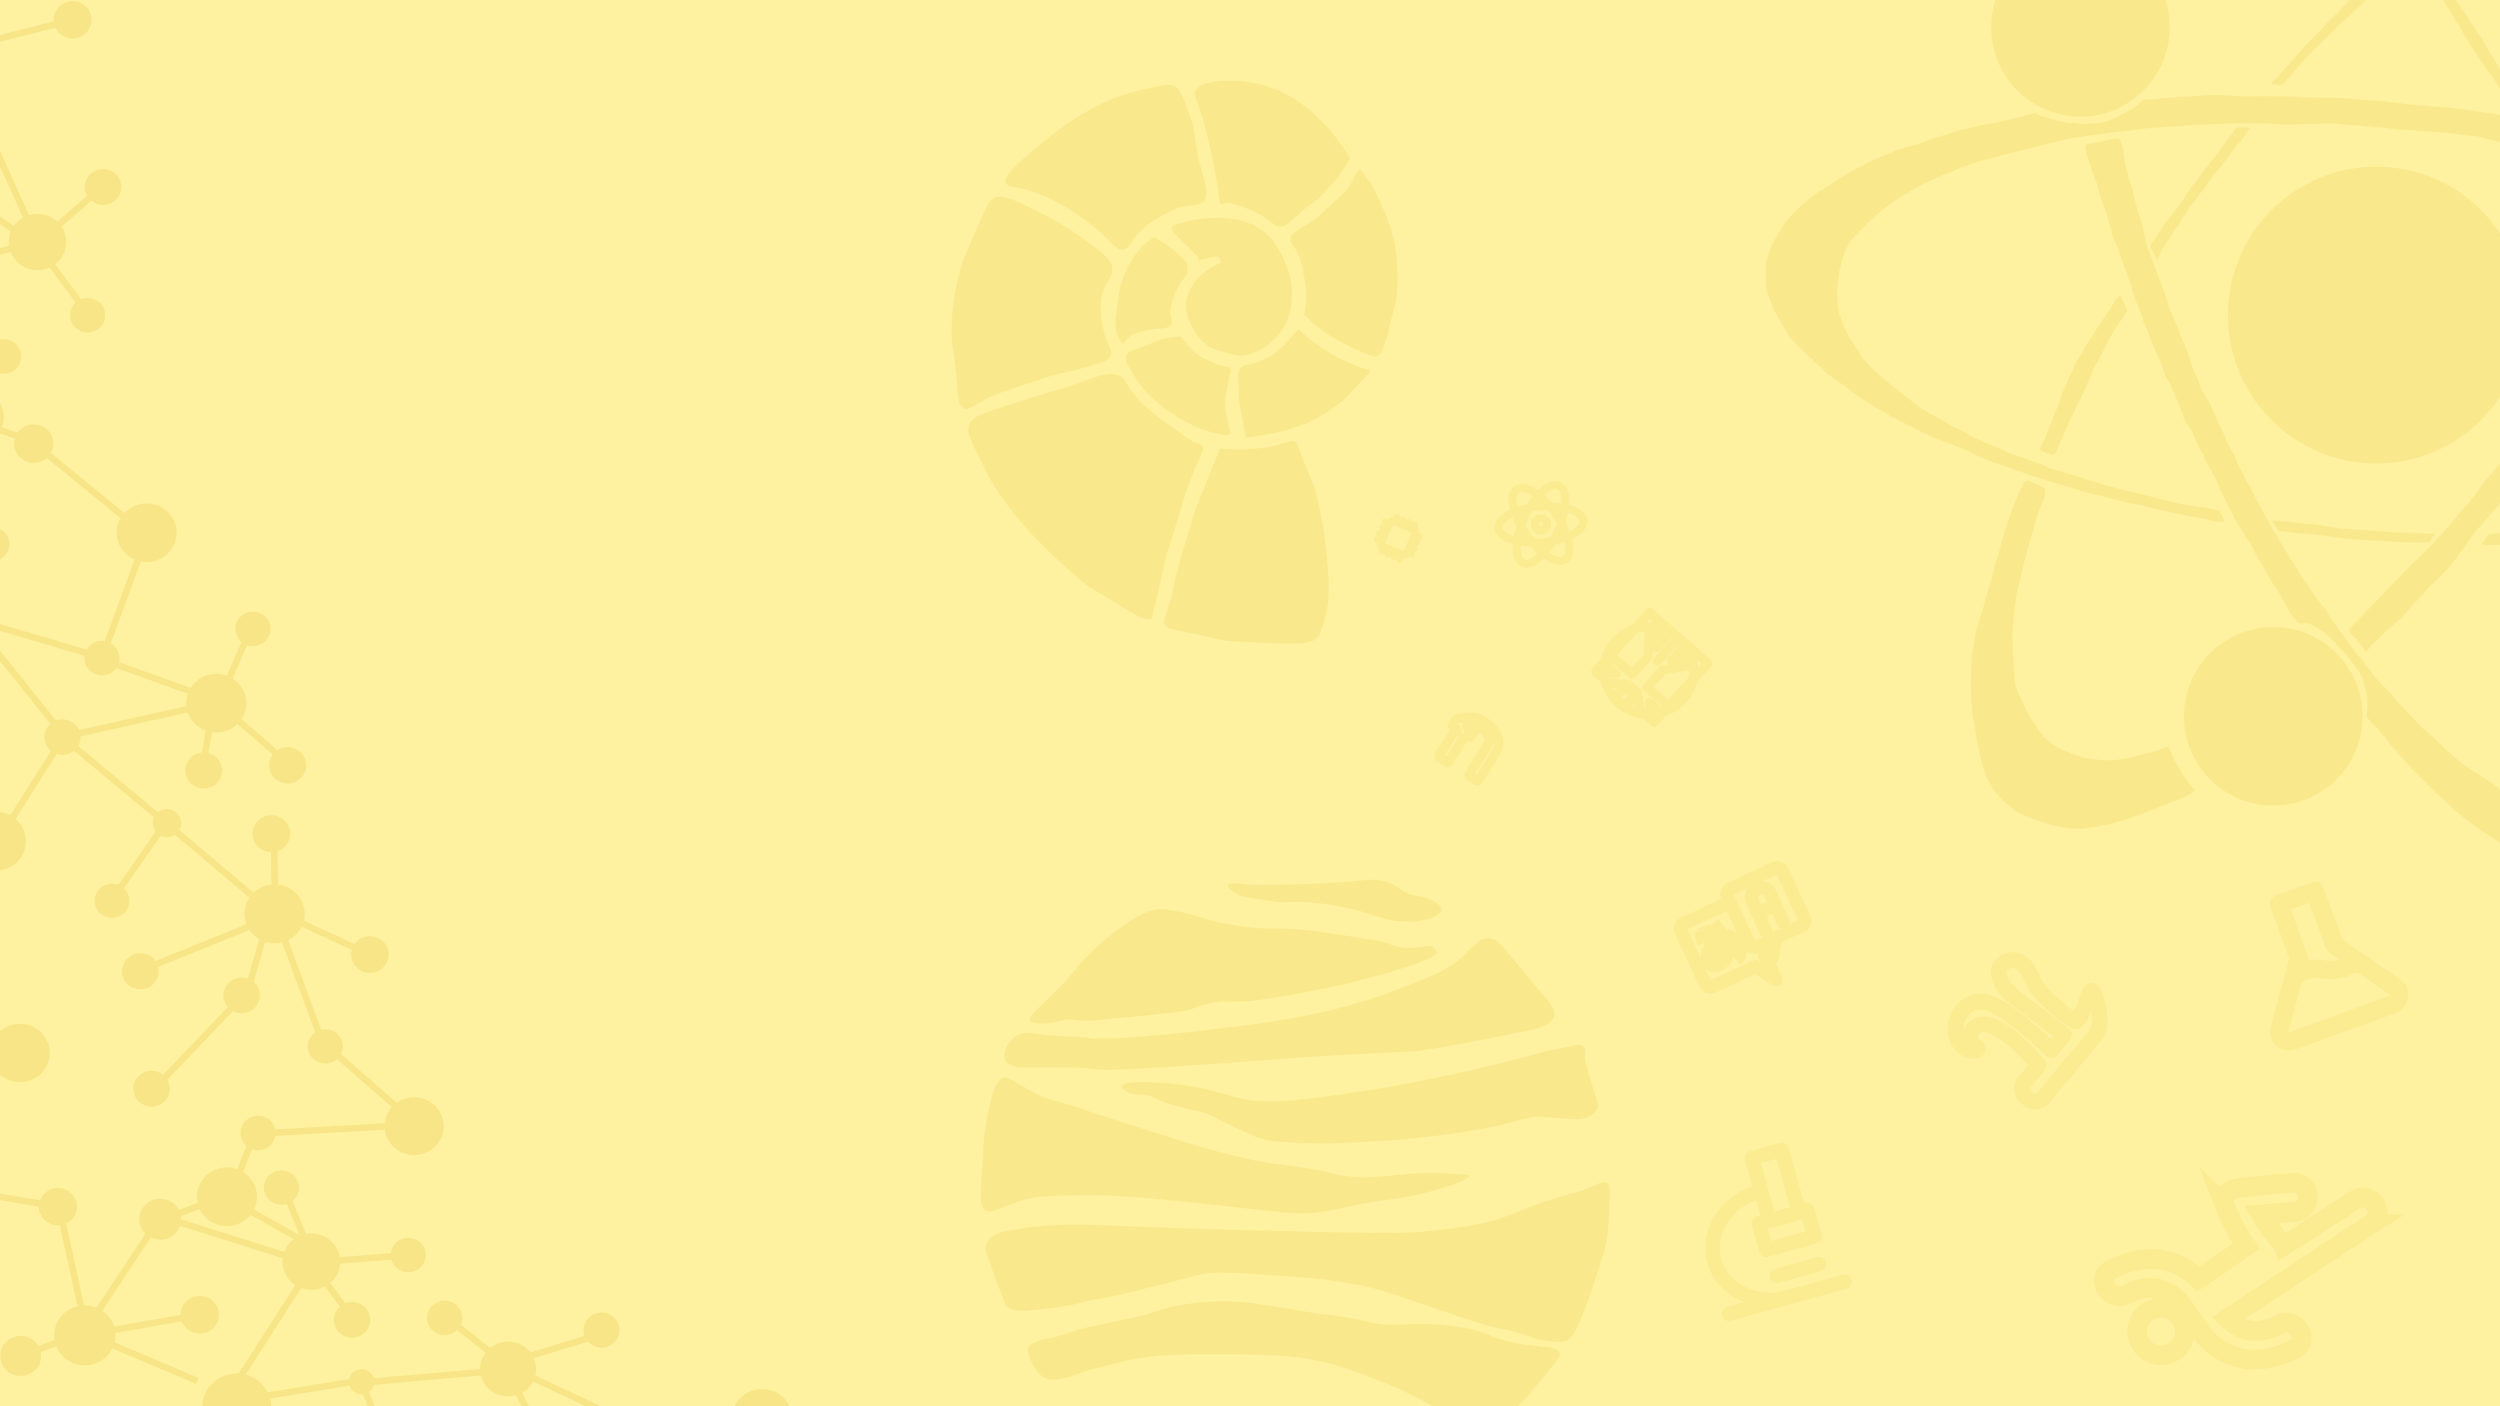 <svg xmlns="http://www.w3.org/2000/svg" viewBox="0 0 1920 1080"><rect x="0" y="0" width="1920" height="1080" fill="#333333" stroke="none"/><defs><style>.a{fill:#fef2a0;}.b{opacity:0.15;}.c,.s{fill:#e2b124;}.d{opacity:0.3;}.e,.k{opacity:0.4;}.f,.g,.h,.i,.j,.k,.l,.m,.n,.o,.p,.q{fill:none;}.f,.g,.h,.i,.j,.k,.l,.m,.n,.o,.p,.q,.s{stroke:#e2b124;}.f,.l,.n,.q,.s{stroke-miterlimit:10;}.f{stroke-width:15px;}.g,.i,.k,.l,.m,.o,.p{stroke-linecap:round;}.g,.h,.i,.j,.k,.m,.o,.p{stroke-linejoin:round;}.g,.j{stroke-width:7px;}.h,.i,.s{stroke-width:5px;}.k{stroke-width:12px;}.l,.m,.n{stroke-width:10px;}.o{stroke-width:11px;}.p{stroke-width:14px;}.q{stroke-width:6px;}.r{opacity:0.2;}</style></defs><rect class="a" x="0.001" y="-0.002" width="1920" height="1080"/><g class="b"><path class="c" d="M1085.98,687.575c5.479,1.208,11.067,1.227,17.034,5.629,3.635,2.682,3.851,4.364,3.851,5.036.002,3.148-4.701,6.36-11.998,7.999a70.892,70.892,0,0,1-15.701,1.481c-11.816-.215-19.797-3.383-27.699-5.925a228.233,228.233,0,0,0-39.993-8.295c-15.564-1.715-21.453-.111-30.7-.796-2.252-.167-.366-.091-10.479-1.574-12.889-1.89-17.788-2.438-22.811-6.073-1.188-.86-5.044-3.65-4.444-5.332.83-2.324,9.579-.897,17.479-.148,3.055.29,13.739.045,35.105-.444,10.454-.239,25.444-.822,44.141-2.37,10.947-1.086,17.594-2.14,26.218.889C1075.634,681.04,1075.722,685.313,1085.98,687.575Z"/><path class="c" d="M841.082,728.359a200.98,200.98,0,0,1,21.527-17.38c15.523-10.869,22.168-12.24,26.267-12.64,4.459-.435,8.437.302,16.392,1.778,10.955,2.031,15.328,4.215,25.675,6.912a196.007,196.007,0,0,0,22.91,4.345c21.13,3.139,22.73.488,47.202,2.765,9.95.926,20.721,2.595,42.265,5.925,7.999,1.236,12.059,1.869,15.01,2.567,12.034,2.849,15.64,5.667,23.7,5.332,8.857-.368,10.072-.593,10.072-.593,3.164-.585,5.205-1.363,7.505-.395a7.148,7.148,0,0,1,3.95,4.147c.527,3.46-13.759,10.26-68.828,24.292-55.319,11.945-77.859,14.406-87.195,13.825a66.645,66.645,0,0,0-11.85.198c-10.147,1.075-15.878,4.062-22.91,6.32-2.649.851-11.539,1.848-29.23,3.752-5.245.565-13.701,1.364-30.612,2.962-15.861,1.499-17.478,1.608-20.737,1.383-6.064-.419-9.228-1.401-15.207-.395-2.383.401-4.367.98-10.27,1.975a29.526,29.526,0,0,1-8.887.593c-3.247-.369-5.76-.655-6.518-1.975-1.901-3.314,8.214-11.508,20.145-23.502C827.452,744.471,826.103,742.279,841.082,728.359Z"/><path class="c" d="M1193.518,780.301c1.627-5.63-3.451-10.541-16.442-25.773-22.794-26.728-26.108-33.827-34.217-33.772-7.7.051-11.873,6.501-19.552,13.775-11.51,10.902-26.781,16.6-57.324,27.995C1016.148,781.12,959.07,787.338,945.115,788.744c-20.608,2.879-38.033,4.65-51.103,5.777-31.553,2.72-47.329,4.08-57.768,2.666-13.104-1.775-26.491-1.024-39.549-3.111-4.726-.755-10.556-1.84-15.997,1.333-6.847,3.993-11.247,13.658-8.443,19.108,2.941,5.717,13.125,5.463,24.885,5.332,65.132-.721,21.564,4.1,85.764.444,14.037-.799,23.965-1.476,41.327-2.666,33.979-2.329,48.039-3.549,66.656-4.888,27.969-2.011,50.344-3.118,95.096-5.332,0,0,14.892-.737,87.985-15.997C1179.642,790.225,1191.4,787.63,1193.518,780.301Z"/><path class="c" d="M861.425,834.218c-.32,1.698,3.26,3.761,4.444,4.444,5.724,3.299,9.246.61,17.182,2.962,3.303.979,2.443,1.371,8.591,3.851a107.498,107.498,0,0,0,12.739,4.147c13.74,3.76,15.003,3.126,21.626,5.332,3.71,1.236,3.889,1.626,16.294,7.702,14.244,6.977,21.46,10.493,26.07,11.85,6.331,1.863,12.404,2.255,24.292,2.962,17.638,1.05,30.94.619,31.698.593,20.656-.722,78.428-2.741,130.349-14.516,11.733-2.661,20.833-7.136,33.18-5.332.29.042,7.205.423,21.034,1.185a20.726,20.726,0,0,0,10.685-1.692c1.439-.692,5.025-2.418,6.793-5.715,2.215-4.13-.342-7.155-4.74-22.515-2.977-10.399-4.466-15.598-4.444-18.664.022-3.102.435-5.511-1.185-7.11-2.377-2.346-6.981-.491-13.035.593-10.193,1.825-15.29,2.738-19.849,4.147-14.961,4.627-82.274,21.377-133.311,29.032-53.696,8.054-80.544,12.081-106.056,3.851a211.949,211.949,0,0,0-44.733-9.184C883.847,830.673,862.174,830.241,861.425,834.218Z"/><path class="c" d="M756.257,929.017c5.238,3.694,13.121-1.896,25.773-6.221,12.326-4.213,24.215-4.389,47.992-4.74,23.554-.348,48.394,1.28,109.019,7.999,49.277,5.461,57.454,7.111,75.247,4.74,15.399-2.052,19.01-4.585,48.288-8.887,10.63-1.562,22.713-3.074,39.105-7.702,2.808-.793,26.963-7.684,26.366-10.961-.253-1.39-6.291-1.618-18.367-2.074a217.832,217.832,0,0,0-22.811,0c-6.71.384-7.399.757-17.389,1.612-3.691.316-14.489,1.24-21.419,1.351-12.819.205-21.207-2.233-32.587-4.74-20.463-4.508-23.73-3.321-45.622-7.11-28.438-4.921-58.063-14.439-117.314-33.476-26.398-8.482-20.895-7.343-30.514-10.072-12.461-3.537-19.599-4.853-28.143-9.776-2.474-1.426-5.402-3.024-11.257-6.221-9.579-5.23-10.282-5.45-11.257-5.332-7.804.945-11.469,20.961-13.924,34.365-1.473,8.044-2.088,17.717-3.259,36.735C752.722,922.238,753.009,926.727,756.257,929.017Z"/><path class="c" d="M921.711,1000.265a190.368,190.368,0,0,1,39.845.444l52.88,8.443c10.307,1.011,18.621,2.363,24.292,3.407,12.421,2.287,16.091,3.817,25.181,4.592,9.135.778,12.523-.163,22.367-.444a211.505,211.505,0,0,1,36.29,2.666c22.373,3.739,20.907,8.49,43.104,12.443,18.951,3.374,30.211,1.725,31.995,7.11.724,2.186-.533,4.266-8.591,14.22-11.365,14.039-16.206,18.973-24.737,28.736-11.34,12.98-12.324,15.181-16.738,16.294-5.58,1.407-10.349-.511-25.773-7.851-14.8-7.042-22.2-10.563-25.181-12.294-26.573-15.429-62.404-26.88-66.359-28.143-30.299-9.682-54.021-9.714-101.465-9.776-19.341-.025-43.98.053-65.767,5.481-21.462,5.346-32.194,8.019-35.402,9.48a56.312,56.312,0,0,1-14.664,4.147c-3.737.536-5.654.791-7.999.148-6.335-1.738-9.864-7.924-11.85-11.406a31.294,31.294,0,0,1-2.666-6.369c-1.515-4.543-1.161-5.852-.889-6.518.296-.724.902-1.672,3.259-3.111a26.349,26.349,0,0,1,8.739-3.259s4.69-.997,10.665-2.37c5.864-1.347,7.272-2.402,13.627-4.444,4.619-1.484,7.75-2.173,16.294-3.999,30.743-6.574,29.166-5.993,33.92-7.258,12.667-3.37,13.252-4.67,24.44-7.11A181.989,181.989,0,0,1,921.711,1000.265Z"/><path class="c" d="M767.811,990.637c3.917,9.896,3.664,10.997,5.925,12.887,4.672,3.904,10.924,3.521,20.441,2.518,24.333-2.564,30.514-4.147,30.514-4.147,32.044-8.207,4.806.401,68.433-15.701,28.944-7.325,28.768-7.635,34.365-8.295,9.568-1.128,24.432-.175,53.769,1.778,24.605,1.637,33.123,2.597,41.03,3.703,6.279.879,15.418,2.157,26.514,4.592,11.869,2.604,18.501,4.89,70.211,22.663,7.866,2.704,14.736,5.049,24.292,7.554,11.652,3.055,11.968,2.328,21.626,5.184,10.821,3.2,13.876,5.133,22.07,6.221,7.46.99,11.19,1.486,14.961.296,5.978-1.886,9.941-7.147,24.292-50.51,4.544-13.729,6.642-20.743,8.147-30.365.513-3.281.885-9.988,1.629-23.404.674-12.155.609-15.509-1.629-17.034-3.023-2.06-7.441.969-16.738,4.74-8.877,3.601-7.87,2.065-24.144,7.258-16.166,5.159-27.215,9.883-32.587,11.998-21.299,8.386-41.75,10.568-64.878,13.035-10.542,1.125-23.387,2.131-117.61-.296-43.299-1.115-64.948-1.673-87.245-2.666-11.945-.532-23.899-.856-35.846-1.333-14.793-.591-23.767-1-36.883-.741-8.511.169-13.475.557-23.404,1.333-2.994.234-9.599,1.39-22.811,3.703a23.034,23.034,0,0,0-9.553,3.775c-1.691,1.19-4.642,3.325-5.555,6.89a10.945,10.945,0,0,0,.593,6.518C762.902,977.434,765.483,984.756,767.811,990.637Z"/></g><g class="b"><path class="c" d="M937.553,201.828c-6.839,2.965-17.521,8.973-23.411,20.121a29.075,29.075,0,0,0-2.655,6.786c-2.808,11.938,3.825,22.301,5.958,25.624,2.367,3.688,5.946,9.267,12.781,12.766h0a131.371,131.371,0,0,0,19.71,5.835c10.83,1.847,28.158-7.539,36.555-22.325,4.982-8.773,5.346-17.007,5.664-22.4.608-10.292-1.76-23.613-12.302-40.207-21.383-33.656-77.367-17.06-79.956-13.584s22.639,22.68,20.662,24.957,13.913-3.822,15.314-2.022A10.029,10.029,0,0,1,937.553,201.828Z"/><path class="c" d="M886.789,182.068s23.879,14.72,24.878,20.98.37,7.931-.942,8.868-15.08,20.079-11.242,32.815c.699,2.321.546,3.218-.109,4.496-2.271,4.428-10.859,1.977-24.413,5.944-2.802.82-7.291,2.346-10.37,6.444a15.016,15.016,0,0,0-1.493,2.444l-1.786-.991a25.19,25.19,0,0,1-2.561-4.344c-2.41-5.229-2.603-10.47-.783-23.073,1.521-10.531,2.281-15.796,3.944-20.657a70.651,70.651,0,0,1,10.284-19.659A65.274,65.274,0,0,1,882.97,184.247"/><path class="c" d="M906.966,258.402a66.481,66.481,0,0,0-12.483,1.618c-5.117,1.165-5.251,1.837-17.273,6.373-8.764,3.307-11.34,3.949-12.311,6.573-.873,2.358.118,4.784,1.998,8.385a95.648,95.648,0,0,0,13.16,19.507,108.861,108.861,0,0,0,17.792,15.17,124.775,124.775,0,0,0,20.023,11.478c6.128,2.792,9.486,3.657,16.201,5.387,7.392,1.905,9.254,1.648,10.2.623,1.556-1.686-.269-4.468-1.882-12.515-.927-4.628-1.652-8.248-1.475-12.959.12-3.19.892-7.148,2.436-15.063.562-2.883.844-4.324,1.035-4.977.735-2.502,1.285-3.208.97-4.166-.611-1.855-3.701-2.329-5.685-2.738-4.58-.943-8.666-3.533-13.089-5.05C921.961,274.463,915.343,270.245,906.966,258.402Z"/><path class="c" d="M997.71,253.112a.985.985,0,0,1,.51.479,125.929,125.929,0,0,0,12.227,10.283,146.962,146.962,0,0,0,25.375,14.568c5.998,2.593,8.997,3.89,10.809,4.311,2.888.671,4.608.703,5.103,1.843.624,1.437-1.386,3.165-6.517,8.596-6.095,6.452-6.479,7.407-11.213,11.892-2.028,1.921-3.716,3.455-4.534,4.12-8.319,6.755-16.673,11.2-23.246,14.697l-.001,0a159.189,159.189,0,0,1-49.423,11.912c-1.337-6.682-2.986-15.254-4.818-25.627-.988-5.596.296,1.451-1.109-19.022-.159-2.315-.397-5.636,1.673-8.155,2.007-2.443,5.132-2.853,6.908-3.162a51.995,51.995,0,0,0,19.7-8.678c5.25-3.892,12.865-12.2,15.3-15.464C994.897,255.11,996.622,252.737,997.71,253.112Z"/><path class="c" d="M1001.539,241.675a109.818,109.818,0,0,0,8.238,7.635c9.72,8.119,18.593,12.655,26.828,16.865,3.395,1.736,5.673,2.722,8.978,4.153.371.161,2.556,1.101,5.534,2.109,4.979,1.685,5.999,1.49,6.459,1.32,2.029-.749,3.014-2.789,4.26-5.789,3.767-9.07,4.354-12.194,4.354-12.194,3.263-17.356,5.271-17.375,6.605-30.268,1.915-18.511-1.501-36.979-1.501-36.979-2.423-12.799-6.094-21.416-11.52-34.154a142.278,142.278,0,0,0-6.859-13.257c-.417-.729-2.14-3.087-5.588-7.804-1.54-2.107-2.089-2.823-2.929-2.859-2.219-.096-3.639,4.665-6.088,9.156a41.586,41.586,0,0,1-10.392,12.304c-1.427,1.356-3.518,3.33-6.07,5.689-6.521,6.026-9.782,9.039-11.462,10.287-6.51,4.838-9.619,5.12-16.527,11.186-1.052.923-1.892,1.718-2.45,2.257a7.928,7.928,0,0,0-.182,3.668,9.791,9.791,0,0,0,2.487,4.435c.946,1.173,1.971,3.381,4.02,7.795,1.773,3.82,2.392,7.232,3.558,13.902,1.084,6.201,1.801,10.301,1.8,16.023A69.183,69.183,0,0,1,1001.539,241.675Z"/><path class="c" d="M936.596,155.553a3.016,3.016,0,0,0,1.943,1.209c.982.091,1.529-.574,2.52-.959,1.137-.442,2.135-.234,4.529.394,3.455.907,5.183,1.36,6.288,1.773a104.599,104.599,0,0,1,10.49,4.309,71.852,71.852,0,0,1,13.55,7.967c3.235,2.493,3.817,3.483,5.751,3.836,4.556.831,8.819-3.294,10.841-5.218,16.262-15.479,15.41-10.299,26.875-23.268a162.873,162.873,0,0,0,17.529-23.927c-10.616-17.492-33.927-49.405-71.308-57.429-17.745-3.809-44.155-3.415-47.692,5.921-1.133,2.989.719,5.209,4.495,16.72,1.455,4.435,3.047,10.815,6.231,23.575A356.485,356.485,0,0,1,936.596,155.553Z"/><path class="c" d="M913.061,86.859a84.613,84.613,0,0,1,3.435,10.895c1.261,5.589,1.372,9.888,2.608,16.97.982,5.626,2.024,9.639,3.371,14.64,2.682,9.954,4.905,15.164,3.386,22.424a25.769,25.769,0,0,1-.926,3.308c-.828.333-2.105.82-3.693,1.312-6.967,2.16-10.486,1.5-15.629,2.858-2.287.604-4.704,1.908-9.537,4.517A109.262,109.262,0,0,0,880.87,173.16c-12.597,9.764-12.528,18.174-18.808,18.515-4.212.229-6.595-3.425-13.358-9.961a180.57,180.57,0,0,0-24.528-18.94c-6.776-4.422-19.06-12.438-36.429-17.062-9.983-2.658-14.286-2.236-15.421-5.332-1.976-5.389,8.342-14.052,26.103-28.965,5.138-4.314,9.081-7.625,15.065-11.975a194.276,194.276,0,0,1,36.24-21.489c12.535-5.621,20.408-7.426,36.139-11.033,8.708-1.996,13.227-2.562,17.135-.065C906.753,69.245,908.855,75.116,913.061,86.859Z"/><path class="c" d="M853.217,273.097c-1.149,3.214-4.799,5.035-18.926,8.851-8.431,2.278-14.268,3.557-17.982,4.436-8.283,1.961-14.089,3.884-25.7,7.73-17.382,5.758-26.073,8.637-33.18,12.306-10.537,5.44-13.774,8.952-17.377,7.288-4.252-1.964-4.251-8.934-5.68-25.037-2.117-23.862-3.1-19.616-3.424-30.389-.817-27.182,5.619-48.226,8.905-58.66.641-2.035,5.341-12.703,14.742-34.04,3.403-7.724,5.182-11.626,8.948-13.564,3.867-1.99,9.137-2.041,31.744,9.335a269.136,269.136,0,0,1,39.1,23.555c17.42,12.652,19.086,16.76,19.645,19.803,1.706,9.282-6.492,10.778-8.182,25.54-2.017,17.622,4.685,32.772,4.685,32.772C852.48,267.419,854.32,270.01,853.217,273.097Z"/><path class="c" d="M871.001,302.933c6.707,8.876,15.326,15.095,32.564,27.533,8.639,6.234,12.959,9.35,16.386,9.989a5.105,5.105,0,0,1,3.442,1.611c1.965,2.646-.983,7.478-4.014,13.915-2.409,5.116-4.044,10.563-6.19,15.795-2.579,6.285-2.896,8.156-8.418,26.166-8.296,27.056-7.642,23.034-9.257,29.667-1.427,5.862-3.527,15.533-6.894,31.034-.762,3.509-1.986,6.908-2.727,10.422-.785,3.723-.866,5.066-1.993,5.928-2.937,2.246-9.409-1.504-12.235-3.178-23.088-13.671-34.632-20.507-38.391-23.526-8.423-6.765-15.444-13.075-21.543-18.864-11.698-11.103-25.355-24.186-39.755-43.822-10.108-13.783-14.384-22.643-22.934-40.362-4.983-10.327-6.223-14.236-4.929-18.434,2.259-7.329,10.304-9.255,39.308-18.704,15.599-5.082,31.558-9.086,47.002-14.613,13.965-4.997,21.97-8.585,29.599-4.711C864.978,291.295,864.442,294.252,871.001,302.933Z"/><path class="c" d="M936.913,344.459a159.016,159.016,0,0,0,29.325-.163c5.596-.615,12.007-1.32,16.723-3.002,1.078-.384,2.512-.773,5.381-1.55,4.348-1.178,5.207-1.231,6.064-.816.886.428,1.393,1.173,3.074,5.213,1.224,2.942,1.836,4.413,2.207,5.602,1.899,6.085,6.414,15.98,7.804,19.398,5.316,13.065,11.32,43.904,12.813,76.143.353,7.627.715,20.973-4.66,35.93-1.531,4.262-2.297,6.393-3.778,8.118-4.974,5.795-12.348,5.681-50.904,3.96-14.686-.655-18.544-.859-24.627-2.122-6.902-1.433-9.732-2.79-19.429-4.457-.964-.166-5.279-.899-10.922-2.206-6.516-1.51-9.796-2.292-10.87-3.618-2.862-3.534.457-9.032,4.193-21.318,2.861-9.409,1.098-6.789,5.321-23.04,1.767-6.801,3.759-13.26,7.56-25.933,1.755-5.852,3.677-12.103,6.207-20.162Z"/></g><g class="b"><circle class="c" cx="1824.989" cy="242.01" r="113.976"/><circle class="c" cx="1745.892" cy="550.133" r="68.578"/><circle class="c" cx="1597.796" cy="20.994" r="68.578"/><polyline class="c" points="1865.762 416.346 1869.841 409.975 1853.012 409.443 1840.045 408.924 1828.099 407.849 1816.365 407.049 1806.394 406.605 1797.466 405.893 1787.796 404.27 1778.429 402.818 1767.649 401.853 1757.136 400.579 1747.426 399.73 1744.929 399.909 1749.937 407.849 1786.193 411.525 1792.53 412.423 1802.857 413.806 1813.329 414.504 1828.162 415.468 1838.523 415.981 1846.311 416.484 1852.588 416.55 1861.825 416.628 1865.359 416.568"/><polyline class="c" points="1905.823 417.916 1911.726 410.063 1918.92 409.452 1927.553 410.088 1935.33 409.531 1948.414 408.98 1951.206 416.983 1947.284 417.456 1938.534 417.89 1931.224 418.22 1926.807 418.537 1920.039 418.346 1914.745 418.532 1910.589 418.443 1907.099 418.211"/><polygon class="c" points="1706.201 400.785 1708.336 400.953 1708.226 399.417 1707.402 397.804 1706.396 395.431 1704.43 392.227 1701.412 391.413 1692.804 389.778 1681.562 388.203 1672.505 386.6 1666.598 384.964 1662.282 383.987 1658.154 382.931 1651.209 381.177 1642.299 378.92 1632.039 376.696 1624.496 374.663 1614.78 371.949 1605.563 369.006 1595.235 365.822 1580.509 361.408 1574.132 359.484 1569.198 357.071 1560.886 354.193 1544.848 348.522 1539.01 346.045 1534.479 343.861 1523.542 339.369 1517.1 336.549 1507.472 331.449 1497.646 326.298 1488.712 321.019 1483.235 318.195 1474.145 312.542 1464.681 305.242 1459.029 300.886 1453.648 296.704 1446.469 290.785 1440.777 285.853 1435.518 280.697 1430.466 274.819 1426.414 268.548 1422.792 262.888 1419.962 258.395 1416.358 251.191 1414.044 244.923 1411.958 239.154 1411.582 234.807 1411.06 229.312 1410.945 222.308 1411.291 218.166 1412.259 210.119 1412.876 207.052 1415.073 199.11 1416.618 193.725 1418.692 189.459 1423.103 182.774 1427.418 178.348 1431.678 174.055 1435.581 170.173 1441.734 164.457 1446.73 160.561 1451.795 156.725 1456.823 153.277 1462.427 149.787 1467.73 146.577 1473.576 142.878 1480.808 139.658 1488.401 136.091 1496.46 132.747 1503.765 129.651 1511.207 126.674 1518.444 124.419 1527.4 121.912 1536.483 119.396 1547.861 116.587 1556.259 114.377 1566.065 112.067 1576.927 109.23 1585.466 107.204 1602.376 104.385 1626.725 101.226 1636.499 100.269 1649.048 98.534 1661.524 97.576 1673.634 96.902 1687.522 95.908 1699.582 95.43 1716.648 94.787 1731.95 94.656 1751.361 95.325 1756.6 95.722 1772.139 95.317 1792.497 94.824 1812.955 96.64 1822.149 97.461 1833.931 98.483 1840.752 99.41 1849.923 99.911 1864.278 100.942 1871.903 101.425 1883.365 102.47 1892.847 103.721 1904.322 104.958 1909.593 106.704 1915.477 108.019 1921.645 109.701 1932.544 113.681 1927.182 89.104 1924.032 89.137 1917.046 87.707 1905.928 86.059 1897.145 84.693 1885.981 83.305 1875.745 82.301 1869.788 81.763 1860.855 80.987 1855.423 80.604 1849.535 80.125 1842.124 79.048 1832.135 77.897 1825.081 77.309 1819.266 76.953 1811.37 76.296 1800.494 75.338 1791.794 75.125 1785.357 75.071 1773.247 74.845 1767.454 74.809 1760.194 74.042 1748.546 73.976 1739.338 73.863 1725.454 74.021 1717.582 73.684 1705.887 72.977 1697.27 73.016 1675.184 74.533 1661.863 75.358 1653.236 76.169 1648.701 76.622 1645.359 76.668 1643.517 78.794 1641.318 80.882 1639.616 82.258 1637.597 83.271 1636.043 84.476 1634.153 85.48 1632.219 86.326 1630.336 87.426 1627.795 88.766 1624.837 90.135 1622.821 91.18 1619.726 92.431 1617.783 93.149 1615.87 93.833 1613.968 94.227 1607.548 94.847 1604.862 95.072 1602.245 95.356 1597.924 95.215 1595.842 94.881 1592.822 94.486 1589.617 94.201 1585.338 93.736 1581.955 93.206 1578.302 92.052 1575.653 91.438 1571.931 90.225 1569.689 89.452 1567.236 88.888 1565.037 87.823 1563.583 86.834 1560.328 87.196 1558.118 88.222 1553.24 89.279 1547.848 90.791 1543.073 91.937 1537.55 92.976 1532.963 94.044 1526.046 95.376 1520.298 96.399 1516.238 97.654 1509.836 98.981 1504.457 100.235 1496.979 102.7 1490.636 104.409 1486.775 105.747 1479.641 108.091 1475.763 109.623 1469.516 111.775 1463.408 113.177 1456.736 115.231 1450.746 117.815 1441.973 121.531 1435.866 124.284 1429.539 127.568 1423.025 130.929 1418.44 133.381 1412.251 137.233 1408.672 139.805 1403.968 142.844 1396.634 147.326 1391.107 151.453 1385.853 155.785 1381.247 159.75 1376.558 164.782 1371.841 169.88 1368.957 174.075 1366.164 178.649 1362.931 184.252 1360.575 188.635 1358.761 193.396 1357.372 197.806 1356.095 202.433 1355.867 208.239 1356.092 214.077 1356.521 221.862 1357.914 226.941 1359.638 230.806 1361.475 236.239 1364.187 241.32 1367.829 247.718 1371.529 254.015 1374.217 258.325 1378.452 263.104 1383.998 268.69 1389.661 274.106 1397.123 280.841 1403.262 287.06 1409.116 291.112 1415.582 295.602 1423.654 301.876 1429.769 305.973 1437.533 311.078 1444.414 315.089 1451.473 319.344 1457.888 322.68 1466.634 327.136 1475.705 331.633 1482.413 335.012 1487.318 337.041 1495.308 339.911 1503.268 343.265 1511.111 346.338 1519.469 350.307 1525.929 353.383 1531.594 355.229 1540.07 358.16 1546.8 360.509 1554.794 363.442 1560.274 365.398 1566.347 367.118 1574.419 369.789 1581.323 371.868 1588.084 373.764 1593.745 375.546 1599.64 377.472 1604.729 378.909 1611.225 380.245 1615.808 381.364 1621.414 382.828 1626.623 384.16 1636.979 386.828 1644.824 388.132 1652.21 390.208 1661.287 392.099 1670.214 394.13 1677.91 395.605 1683.118 396.905 1691.511 398.234 1696.696 399.214 1701.768 400.426 1706.201 400.785"/><polygon class="c" points="1816.921 500.611 1811.786 493.13 1805.997 487.304 1804.63 485.279 1804.058 484.034 1804.145 482.998 1811.858 475.273 1822.058 464.539 1833.042 453.074 1842.512 443.389 1851.321 434.331 1857.74 428.307 1862.101 424.071 1867.581 418.403 1873.009 412.45 1875.274 409.939 1881.728 402.594 1890.821 391.682 1896.492 385.518 1902.004 378.498 1907.84 370.167 1909.71 367.975 1913.476 363.523 1916.952 359.511 1921.155 354.868 1924.423 351.096 1928.109 346.425 1930.886 342.527 1932.783 339.818 1935.763 335.616 1938.304 331.575 1943.708 323.95 1946.479 348.712 1946.076 360.16 1944.823 357.483 1938.908 363.375 1932.557 371.26 1927.418 378.093 1922.102 382.913 1918.272 388.719 1912.151 395.784 1906.66 402.192 1900.425 409.007 1895.598 415.721 1891.17 422.15 1886.195 429.036 1882.44 433.647 1878.696 437.968 1873.851 443.075 1869.02 447.474 1864.476 451.852 1861.409 456.189 1857.531 459.973 1853.785 463.811 1849.971 468.041 1844.591 474.216 1840.203 478.068 1833.934 483.503 1828.033 489.136 1820.854 495.794 1818.763 498.935 1816.921 500.611"/><polygon class="c" points="1864.675 -32.766 1851.619 -31.155 1858.275 -22.417 1861.432 -19.096 1863.037 -16.895 1866.184 -13.381 1869.874 -8.676 1872.998 -4.799 1879.283 4.811 1882.692 10.646 1885.515 15.365 1890.225 22.193 1892.417 26.861 1894.411 29.444 1896.651 33.771 1899.266 37.612 1902.044 41.707 1905.047 46.245 1908.266 51.104 1912.038 56.286 1916.056 61.861 1917.179 64.072 1919.422 67.434 1923.433 71.561 1922.645 57.867 1917.303 48.624 1912.68 40.994 1909.228 35.234 1905.697 29.384 1902.264 23.888 1898.533 18.269 1895.748 14.078 1892.81 9.439 1888.717 3.822 1884.95 -1.288 1881.421 -6.101 1877.074 -12.569 1873.68 -17.175 1869.801 -22.832 1866.732 -26.954 1864.59 -29.913 1864.675 -32.766"/><polygon class="c" points="1752.753 65.344 1749.165 64.877 1746.369 64.691 1744.048 64.391 1743.993 64.298 1748.667 59.493 1753.424 54.279 1757.04 50.208 1761.008 45.871 1764.102 42.144 1767.201 38.705 1769.505 36.064 1771.774 34.068 1773.863 31.57 1776.349 28.996 1778.612 26.92 1781.791 23.701 1784.385 20.845 1786.773 18.037 1789.799 14.925 1793.492 11.461 1796.377 8.632 1798.369 6.351 1801.27 3.522 1804.175 0.29 1807.378 -3.043 1811.218 -6.454 1814.438 -9.339 1817.422 -12.351 1820.433 -15.67 1822.295 -17.975 1824.536 -20.371 1826.25 -22.037 1827.773 -23.449 1829.09 -25.039 1831.329 -28.368 1843.812 -27.878 1845.49 -27.58 1846.721 -27.685 1842.525 -23.846 1838.902 -20.756 1835.137 -17.64 1831.372 -14.282 1828.687 -11.581 1825.509 -8.121 1822.427 -5.118 1819.481 -2.237 1815.748 1.102 1812.945 4.181 1809.844 7.137 1806.617 10.135 1803.292 13.123 1800.342 15.94 1796.885 18.873 1793.563 22.569 1789.998 25.783 1786.166 29.547 1782.526 33.057 1779.132 36.195 1774.73 40.756 1770.833 44.959 1767.277 48.977 1763.409 53.355 1759.661 57.612 1755.606 62.068 1752.753 65.344"/><polygon class="c" points="1727.943 98.449 1724.892 97.606 1719.303 97.717 1717.437 98.172 1712.037 105.41 1708.23 110.636 1704.388 115.833 1701.011 120.32 1696.872 125.409 1693.529 129.927 1689.758 134.764 1686.328 139.416 1683.37 143.038 1679.737 147.994 1677.191 152.422 1674.38 156.741 1670.651 161.704 1666.66 166.171 1663.605 170.668 1659.933 175.53 1657.035 180.434 1654.089 184.666 1652.266 187.048 1651.767 188.177 1651.69 189.341 1652.209 191.201 1653.716 193.377 1655.296 197.027 1656.138 198.897 1656.762 199.528 1657.239 198.11 1659.195 194.432 1661.734 189.908 1663.775 186.513 1666.572 182.453 1668.101 179.995 1669.954 177.129 1672.436 173.606 1674.492 170.435 1677.056 166.263 1680.397 161.263 1684.351 155.834 1687.818 151.243 1691.166 146.79 1693.856 143.477 1695.841 140.215 1698.931 136.198 1701.703 132.686 1705.134 128.485 1708.002 124.966 1710.886 121.221 1713.699 117.385 1715.859 114.304 1717.991 111.288 1720.827 108.673 1723.304 105.086 1725.626 101.574 1727.943 98.449"/><path class="c" d="M1633.581,237.856a1.255,1.255,0,0,0-.093-.193l-1.304-2.698-1.566-3.458-1.825-4.373-.562-.217-4.246,4.035-2.493,5.164-4.038,5.596-2.646,3.921-3.928,5.782q-2.111,3.529-4.223,7.057l-4.324,6.1q-1.698,3.241-3.396,6.483-2.13,3.498-4.26,6.995l-3.587,7.848-2.874,6.124-3.078,6.879-2.806,7.084q-1.443,4.108-2.886,8.216-1.083,2.844-2.166,5.688l-2.98,6.904-2.92,7.736-3.199,6.534-1.499,2.873.181,1.627,2.247,1.287,6.764,2.378,1.735.423,1.561-2.91,2.557-6.069,2.066-4.394,2.527-5.585,2.395-5.639,2.354-4.865,2.363-5.187,3.094-6.204,4.287-8.863,2.351-5.797,2.637-5.4,2.276-5.953,3.869-7.064,2.724-5.084,3.213-5.891,1.862-4.09,3.01-5.137,4.045-6.401s3.56-5.08,3.654-5.119c1.168-.484,2.068-3.461,2.068-3.461h0C1632.806,240.229,1633.984,238.916,1633.581,237.856Z"/><polygon class="c" points="1685.988 607.013 1679.396 599.186 1674.32 590.961 1669.56 583.1 1666.154 575.287 1664.847 573.884 1663.87 573.713 1657.17 576.509 1647.443 578.797 1640.398 580.798 1633.369 582.362 1625.065 583.632 1616.064 583.939 1605.946 582.782 1599.942 581.813 1590.293 578.451 1584.433 576.12 1577.036 571.873 1570.157 566.769 1565.75 560.475 1560.911 553.536 1556.764 546.161 1553.691 539.627 1550.47 533.054 1547.527 525.642 1547.025 517.283 1546.619 509.592 1545.798 500.146 1545.426 488.207 1546.199 478.116 1547.503 465.333 1548.701 456.466 1551.511 444.493 1554.149 433.496 1556.729 423.71 1559.587 413.759 1562.239 404.306 1564.652 396.22 1567.421 388.399 1569.368 384.593 1570.594 380.838 1570.676 377.262 1570.491 375.345 1566.722 373.251 1556.946 368.788 1556.315 369.412 1554.43 370.705 1551.496 376.223 1547.777 384.933 1542.259 399.513 1539.6 408.195 1537.116 416.623 1534.772 425.668 1532.527 432.729 1530.475 440.451 1528.09 449.595 1525.321 458.092 1523.042 466.699 1520.27 475.823 1517.584 484.797 1516.323 492.8 1514.792 500.388 1514.042 508.788 1513.811 516.332 1513.562 524.986 1513.786 534.185 1514.831 548.778 1516.667 558.248 1518.14 568.709 1520.71 580.345 1523.307 590.34 1526.381 598.225 1530.15 605.048 1534.16 610.502 1539.482 616.104 1547.829 622.84 1556.679 627.176 1564.909 630.253 1571.825 632.508 1578.124 634.229 1584.433 635.417 1589.95 636.325 1599.794 636.344 1609.014 635.056 1621.199 632.736 1631.927 629.604 1641.352 626.468 1654.072 621.505 1666.363 616.62 1676.416 612.812 1683.053 609.153 1685.988 607.013"/><polygon class="c" points="1968.503 676.059 1960.191 674.08 1954.43 671.791 1948.5 667.584 1940.925 661.854 1934.751 657.158 1929.12 653.653 1922.725 648.9 1915.239 644.08 1908.921 639.732 1902.001 635.403 1896.21 631.017 1890.005 626.226 1883.066 620.282 1876.765 614.147 1870.611 608.726 1865.282 603.366 1859.783 597.994 1853.495 591.714 1847.01 584.699 1840.984 577.701 1836.713 572.965 1831.337 565.943 1825.968 559.694 1822.611 556.605 1819.989 553.343 1818.364 551.53 1817.357 549.599 1817.806 547.444 1818.134 543.609 1818.106 540.523 1817.905 535.689 1817.455 531.765 1815.877 526.908 1814.597 520.824 1812.085 516.058 1809.519 512.913 1806.872 509.629 1803.338 504.743 1800.056 501.022 1796.373 497.426 1793.113 493.341 1788.562 488.746 1785.352 486.032 1781.431 483.491 1777.443 481.026 1774.758 479.578 1771.195 478.337 1768.787 478.727 1765.416 478.824 1762.916 475.915 1759.612 471.881 1758.01 469.391 1756.22 466.286 1754.39 462.63 1752.341 459.616 1750.171 454.923 1746.737 450.078 1744.13 446.019 1741.366 441.103 1739.328 437.244 1737.289 433.699 1734.842 429.846 1732.71 426.018 1729.284 419.267 1726.374 414.675 1723.513 410.103 1720.406 405.453 1717.534 400.713 1713.937 393.275 1710.933 387.7 1707.77 381.268 1704.769 375.404 1702.505 370.066 1700.526 365.335 1697.187 359.808 1695.203 356.356 1693.608 353.623 1692.471 349.869 1690.742 346.953 1688.047 341.983 1684.909 334.778 1682.597 329.668 1678.169 323.745 1676.64 319.464 1675.375 315.952 1673.578 311.513 1671.849 306.909 1669.507 301.834 1667.874 298.123 1665.902 293.713 1663.923 290.107 1661.65 285.542 1660.463 280.641 1658.143 275.419 1655.453 269.742 1652.975 264.113 1649.75 255.016 1648.51 252.966 1646.446 247.726 1644.973 242.878 1643.109 238.187 1641.016 232.531 1638.637 226.268 1636.975 220.79 1634.088 211.701 1630.336 201.967 1626.878 191.407 1623.333 184.134 1620.87 175.336 1618.063 164.89 1614.386 155.311 1611.886 146.902 1610.155 140.239 1608.451 135.761 1605.537 127.864 1603.623 121.793 1602.347 116.996 1601.558 114.061 1601.415 112.077 1602.693 110.602 1612.387 108.975 1618.757 107.65 1623.804 106.26 1627.423 106.483 1628.955 109.461 1630.707 114.611 1631.822 124.792 1634.489 135.087 1637.766 145.821 1640.28 156.223 1643.274 166.591 1645.843 175.06 1647.632 184.324 1649.249 189.837 1651.835 196.76 1654.646 204.118 1657.548 211.855 1660.189 219.096 1662.661 225.32 1665.093 233.67 1668.043 241.178 1670.705 247.356 1673.062 252.881 1674.485 257.925 1677.195 263.425 1679.408 269.185 1681.164 273.498 1682.443 278.327 1684.037 282.62 1686.107 287.715 1688.583 292.652 1689.944 296.832 1692.109 301.47 1696.074 307.876 1698.756 313.442 1701.484 319.197 1704.361 326.132 1707.233 331.652 1710.039 338.945 1712.897 344.273 1716.089 350.22 1718.781 356.364 1721.642 362.174 1724.294 367.324 1726.567 371.664 1729.373 376.706 1732.011 382.114 1734.92 387.245 1738.066 393.003 1741.089 398.383 1744.471 404.735 1747.331 409.194 1750.304 414.32 1753.336 419.829 1756.191 424.224 1759.5 429.552 1763.391 435.384 1765.445 439.355 1769.869 445.889 1774.442 452.252 1777.801 457.383 1781.992 463.355 1786.372 468.381 1789.21 473.421 1794.407 480.865 1799.252 487.433 1803.763 493.833 1808.557 500.598 1814.172 506.694 1819.356 513.495 1823.62 519.591 1830.572 526.845 1837.559 534.579 1842.845 540.569 1849.139 547.163 1854.514 552.6 1860.408 558.997 1865.584 563.451 1871.891 569.336 1877.872 575.148 1884.02 580.594 1891.713 586.959 1899.611 592.151 1907.866 597.381 1915.378 602.569 1919.66 606.219 1927.536 608.839 1935.249 611.889 1944.244 615.33 1949.852 617.727 1954.161 619.059 1958.211 619.477 1962.006 619.913 1967.515 621.384 1968.503 676.059"/></g><g class="d"><g class="e"><path class="f" d="M1669.895,1007.427a18.25,18.25,0,1,0,4.887,25.232,18.094,18.094,0,0,0-4.887-25.232Zm0,0"/><path class="f" d="M1820.84,940.332c12.201-7.814.263-26.658-11.901-18.853q-27.684,17.736-55.383,35.468c-.51-1.139-13.184-16.665-17.317-24.267q13.003-.94,25.985-1.87c14.326-1.026,13.265-23.433-1.122-22.405-13.395.955-44.705,3.897-46.284,5.139-4.881,1.973-8.334,6.872-5.832,13.231a138.849,138.849,0,0,0,16.153,30.043c-12.158,8.762-24.517,17.281-37.099,25.416-17.839-17.454-41.987-20.045-66.796-7.076-12.832,6.724-.782,25.513,11.91,18.874,19.436-10.163,35.444-4.28,46.675,13.776.761,1.236,4.245,6.469,5,7.686,18.055,29.047,47.26,36.282,77.429,20.495,12.847-6.721.78-25.502-11.896-18.87-15.586,8.161-28.963,5.963-39.452-4.54,12.225-7.978,86.49-57.233,109.932-72.247Zm0,0"/></g><g class="e"><path class="g" d="M1129.009,596.531a1.358,1.358,0,0,1-.439-1.869l13.51-21.809a8.469,8.469,0,0,0,1.337-3.793,8.37,8.37,0,0,0-.493-3.597,9.692,9.692,0,0,0-2.004-3.204,14.838,14.838,0,0,0-3.102-2.554,23.416,23.416,0,0,0-6.502-2.888,10.783,10.783,0,0,0-3.514-.271,1.362,1.362,0,0,0-.632,2.514l4.599,2.849-2.607,4.209a7.12,7.12,0,0,0-3.366-.186,4.107,4.107,0,0,0-2.604,2.057l-10.45,16.869a1.358,1.358,0,0,1-1.869.439l-5.101-3.16a1.358,1.358,0,0,1-.439-1.87l9.033-14.582a8.583,8.583,0,0,1,2.727-2.869,11.499,11.499,0,0,1,1.166-.626,1.353,1.353,0,0,0,.123-2.372l-2.324-1.439a1.358,1.358,0,0,1-.439-1.87l2.454-3.961a1.358,1.358,0,0,1,1.246-.634,6.12,6.12,0,0,0,1.779-.162q3.386-.561,5.78-.849a18.734,18.734,0,0,1,4.568-.019,16.742,16.742,0,0,1,4.386,1.197,38.749,38.749,0,0,1,5.23,2.796,22.507,22.507,0,0,1,5.243,4.514,19.948,19.948,0,0,1,3.526,5.856,15.44,15.44,0,0,1,.996,6.566,14.132,14.132,0,0,1-2.198,6.614l-12.83,20.711a1.358,1.358,0,0,1-1.869.439Z"/></g><g class="e"><rect class="h" x="1063.651" y="402.898" width="20.5" height="20.5" transform="translate(252.733 -392.853) rotate(23.423)"/><line class="i" x1="1072.672" y1="397.149" x2="1071.105" y2="400.766"/><line class="i" x1="1077.227" y1="399.122" x2="1075.66" y2="402.739"/><line class="i" x1="1081.781" y1="401.096" x2="1080.215" y2="404.712"/><line class="i" x1="1086.336" y1="403.069" x2="1084.769" y2="406.685"/><line class="i" x1="1062.87" y1="419.775" x2="1061.303" y2="423.392"/><line class="i" x1="1067.425" y1="421.748" x2="1065.858" y2="425.365"/><line class="i" x1="1071.979" y1="423.722" x2="1070.412" y2="427.339"/><line class="i" x1="1076.534" y1="425.695" x2="1074.967" y2="429.312"/><line class="i" x1="1089.901" y1="412.083" x2="1086.284" y2="410.516"/><line class="i" x1="1087.928" y1="416.638" x2="1084.311" y2="415.071"/><line class="i" x1="1085.955" y1="421.192" x2="1082.338" y2="419.625"/><line class="i" x1="1083.981" y1="425.747" x2="1080.364" y2="424.18"/><line class="i" x1="1067.275" y1="402.281" x2="1063.658" y2="400.714"/><line class="i" x1="1065.302" y1="406.836" x2="1061.685" y2="405.269"/><line class="i" x1="1063.328" y1="411.39" x2="1059.711" y2="409.823"/><line class="i" x1="1061.355" y1="415.945" x2="1057.738" y2="414.378"/></g><g class="e"><ellipse class="j" cx="1266.357" cy="514.995" rx="34.406" ry="33.587"/><polyline class="j" points="1232.713 522.029 1225.525 515.785 1266.84 470.458 1311.615 509.349 1270.299 554.676 1263.17 548.483"/><line class="g" x1="1289.228" y1="489.903" x2="1272.997" y2="507.71"/><ellipse class="j" cx="1247.912" cy="535.23" rx="5.549" ry="5.417"/><polyline class="j" points="1268.241 548.787 1266.681 539.522 1266.69 539.511 1276.525 548.054"/><polyline class="j" points="1300.011 510.483 1277.16 514.552 1265 527.892 1281.689 542.388"/><polyline class="j" points="1295.032 494.945 1283.77 507.3 1283.77 507.3 1299.07 504.576"/><polyline class="j" points="1231.755 517.096 1241.364 517.532 1241.374 517.521 1231.539 508.979"/><polyline class="j" points="1233.435 524.764 1250.09 525.52 1253.814 528.755 1257.538 531.99 1260.244 548.05"/><polyline class="j" points="1267.035 481.84 1265.551 504.469 1253.392 517.809 1236.703 503.313"/><polyline class="j" points="1283.424 484.862 1272.162 497.217 1272.162 497.217 1273.155 482.066"/></g><path class="k" d="M1520.281,786.972c17.102-3.782,45.364,31.1,45.364,31.1l-10.679,12.795c-1.114,1.334-4.623,7.256,1.787,12.375,7.883,6.296,12.742-.486,12.742-.486l39.312-47.101c6.453-7.731,3.221-21.943.094-31.119-1.683-4.894-3.655-4.46-5.085.502-4.964,17.428-10.053,19.393-10.053,19.393-5.18-2.633-25.409-18.287-30.545-27.875-4.636-9.265-8.898-22.936-21.975-18.31-9.995,3.794-7.762,17.921,7.163,28.625,7.865,5.709,36.761,27.812,36.761,27.812l-9.851,11.803c-4.12-3.902-25.046-23.953-40.18-32.556-24.171-15.678-39.66,11.539-30.697,26.09,2.58,3.896,5.489,5.785,8.197,6.584,5.023,1.501,7.325-.859,5.329-1.989a12.481,12.481,0,0,1-3.125-2.674c-2.63-2.962-2.325-12.915,5.443-14.969Zm0,0"/><g class="e"><path class="l" d="M1356.291,715.063l-10.746-23.319a6.432,6.432,0,0,1,3.111-8.523l1.932-.898a6.383,6.383,0,0,1,8.483,3.136l10.746,23.319"/><line class="l" x1="1350.023" y1="701.461" x2="1363.549" y2="695.176"/><path class="m" d="M1328.658,692.854l-35.633,16.555a4.251,4.251,0,0,0-2.057,5.635l18.699,40.579a4.219,4.219,0,0,0,5.609,2.073l23.496-10.916,9.581-4.451,15.477,9.925-11.871-25.761"/><path class="m" d="M1383.451,711.161l.173-.08a4.251,4.251,0,0,0,2.057-5.635l-16.889-36.651a4.219,4.219,0,0,0-5.609-2.074L1328.66,682.761a4.251,4.251,0,0,0-2.056,5.635l16.889,36.651a4.219,4.219,0,0,0,5.609,2.074l6.633-2.974,5.288,11.475,2.334-15.124Z"/><path class="n" d="M1308.936,711.435s6.574,19.367,16.822,30.387"/><path class="n" d="M1302.392,721.074s9.097-1.931,20.552-11.127"/><path class="n" d="M1323.312,715.531c4.356,9.705,4.528,18.876.038,23.037-1.64,1.52-5.735,4.07-8.828,2.553a6.685,6.685,0,0,1-3.011-3.93,9.223,9.223,0,0,1,.439-6.211c2.274-6.066,10.74-13.8,18.064-11.262a10.552,10.552,0,0,1,6.306,6.252,11.085,11.085,0,0,1-2.95,11.091"/></g><g class="e"><rect class="o" x="1350.871" y="885.224" width="23.659" height="50.084" transform="matrix(0.964, -0.268, 0.268, 0.964, -193.966, 398.089)"/><rect class="o" x="1352.931" y="934.008" width="38.606" height="21.129" transform="translate(-202.804 401.894) rotate(-15.53)"/><line class="o" x1="1364.787" y1="979.794" x2="1396.786" y2="970.902"/><path class="o" d="M1351.169,915.095c-25.034,6.558-40.653,30.614-34.686,52.959,6.041,22.624,32.103,35.603,57.244,28.215"/><line class="o" x1="1327.865" y1="1009.02" x2="1416.586" y2="984.365"/></g><g class="e"><path class="p" d="M1839.394,758.152l-46.44-32.233-15.165-41.683-27.406,9.971,15.165,41.683-14.87,54.538c-1.62,5.943,4.272,10.974,10.289,8.785l76.187-27.719C1843.172,769.306,1844.454,761.664,1839.394,758.152Z"/><path class="p" d="M1762.177,749.538a30.042,30.042,0,0,1,12.83-5.216c6.358-.937,9.748.779,15.766.63,4.339-.108,10.65-1.201,18.199-6.086"/></g><g class="e"><ellipse class="q" cx="1183.498" cy="402.763" rx="32.789" ry="13.806" transform="translate(314.357 1301.362) rotate(-64.749)"/><ellipse class="q" cx="1183.498" cy="402.763" rx="13.806" ry="32.789" transform="translate(-18.5 746.402) rotate(-34.749)"/><ellipse class="q" cx="1183.498" cy="402.763" rx="32.789" ry="13.806" transform="translate(-29.282 99.364) rotate(-4.749)"/><path class="q" d="M1185.518,398.479a4.736,4.736,0,1,0,2.264,6.305A4.742,4.742,0,0,0,1185.518,398.479Z"/></g></g><g class="r"><ellipse class="s" cx="166.099" cy="540.053" rx="20.535" ry="20.029"/><ellipse class="s" cx="112.59" cy="409.157" rx="20.535" ry="20.029"/><ellipse class="s" cx="-19.223" cy="320.114" rx="19.57" ry="19.089"/><ellipse class="s" cx="28.8" cy="185.922" rx="19.593" ry="19.111"/><ellipse class="s" cx="55.748" cy="15.209" rx="12.105" ry="11.807"/><ellipse class="s" cx="79.137" cy="143.607" rx="11.574" ry="11.289"/><ellipse class="s" cx="67.327" cy="242.098" rx="11.027" ry="10.755"/><ellipse class="s" cx="2.798" cy="273.803" rx="11.027" ry="10.755"/><ellipse class="s" cx="25.904" cy="340.697" rx="12.599" ry="12.289"/><ellipse class="s" cx="-6.344" cy="417.946" rx="11.027" ry="10.755"/><ellipse class="s" cx="78.298" cy="505.462" rx="11.027" ry="10.755"/><ellipse class="s" cx="47.947" cy="566.077" rx="11.437" ry="11.155"/><ellipse class="s" cx="194.267" cy="482.94" rx="11.027" ry="10.755"/><ellipse class="s" cx="156.423" cy="591.73" rx="11.65" ry="11.363"/><ellipse class="s" cx="220.95" cy="587.759" rx="11.771" ry="11.481"/><ellipse class="s" cx="208.45" cy="640.259" rx="11.984" ry="11.689"/><ellipse class="s" cx="128.227" cy="632.227" rx="8.513" ry="8.304"/><ellipse class="s" cx="86.036" cy="691.791" rx="10.898" ry="10.63"/><ellipse class="s" cx="107.782" cy="745.949" rx="11.665" ry="11.378"/><ellipse class="s" cx="210.871" cy="701.854" rx="20.619" ry="20.111"/><ellipse class="s" cx="284.078" cy="733.086" rx="11.908" ry="11.615"/><ellipse class="s" cx="249.845" cy="803.676" rx="11.027" ry="10.755"/><ellipse class="s" cx="185.584" cy="764.475" rx="11.528" ry="11.244"/><ellipse class="s" cx="116.408" cy="836.126" rx="11.574" ry="11.289"/><ellipse class="s" cx="174.271" cy="919.088" rx="20.558" ry="20.052"/><ellipse class="s" cx="198.175" cy="870.084" rx="11.027" ry="10.755"/><ellipse class="s" cx="216.166" cy="912.105" rx="11.027" ry="10.755"/><ellipse class="s" cx="318.035" cy="864.874" rx="20.186" ry="19.689"/><ellipse class="s" cx="239.099" cy="968.944" rx="19.684" ry="19.2"/><ellipse class="s" cx="277.668" cy="1061.238" rx="7.359" ry="7.178"/><ellipse class="s" cx="341.427" cy="1012.082" rx="11.027" ry="10.755"/><ellipse class="s" cx="313.588" cy="963.858" rx="11.027" ry="10.755"/><ellipse class="s" cx="270.348" cy="1013.6" rx="11.543" ry="11.259"/><ellipse class="s" cx="153.379" cy="1009.733" rx="12.272" ry="11.97"/><ellipse class="s" cx="65.185" cy="1025.577" rx="21.044" ry="20.526"/><ellipse class="s" cx="123.062" cy="936.347" rx="13.579" ry="13.244"/><ellipse class="s" cx="44.506" cy="926.72" rx="12.151" ry="11.852"/><ellipse class="s" cx="-3.216" cy="646.018" rx="20.626" ry="20.118"/><ellipse class="s" cx="15.341" cy="808.693" rx="20.413" ry="19.911"/><ellipse class="s" cx="390.247" cy="1051.385" rx="19.031" ry="18.563"/><ellipse class="s" cx="461.979" cy="1021.49" rx="11.308" ry="11.029"/><ellipse class="s" cx="585.352" cy="1089.751" rx="20.922" ry="20.407"/><ellipse class="s" cx="15.877" cy="1041.359" rx="13.214" ry="12.889"/><line class="s" x1="47.498" y1="17.428" x2="-27.171" y2="36.301"/><line class="s" x1="-13.05" y1="92.483" x2="21.741" y2="170.221"/><line class="s" x1="37.782" y1="200.96" x2="64.442" y2="236.762"/><line class="s" x1="74.619" y1="146.898" x2="42.366" y2="175.03"/><line class="s" x1="-15.386" y1="159.08" x2="14.922" y2="179.246"/><line class="s" x1="-51.262" y1="206.091" x2="13.807" y2="189.513"/><line class="s" x1="-7.696" y1="327.484" x2="16.376" y2="336.066"/><line class="s" x1="-12.552" y1="305.134" x2="-1.676" y2="279.096"/><line class="s" x1="-14.4" y1="485.578" x2="44.964" y2="559.736"/><line class="s" x1="69.592" y1="502.451" x2="-9.1" y2="479.183"/><line class="s" x1="33.662" y1="346.659" x2="99.15" y2="400.164"/><line class="s" x1="107.567" y1="425.585" x2="80.743" y2="498.655"/><line class="s" x1="189.564" y1="489.923" x2="175.178" y2="522.798"/><line class="s" x1="161.655" y1="554.905" x2="156.444" y2="584.699"/><line class="s" x1="151.768" y1="532.857" x2="84.991" y2="508.852"/><line class="s" x1="148.918" y1="543.576" x2="57.211" y2="563.955"/><line class="s" x1="216.292" y1="582.073" x2="178.572" y2="549.601"/><line class="s" x1="210.471" y1="645.327" x2="211.035" y2="683.678"/><line class="s" x1="197.811" y1="691.428" x2="130.601" y2="634.701"/><line class="s" x1="124.568" y1="629.808" x2="52.887" y2="570.126"/><line class="s" x1="43.541" y1="574.26" x2="6.739" y2="632.648"/><line class="s" x1="-0.408" y1="800.378" x2="-59.447" y2="766.229"/><line class="s" x1="123.046" y1="638.033" x2="90.108" y2="685.138"/><line class="s" x1="194.417" y1="710.417" x2="117.295" y2="741.541"/><line class="s" x1="202.332" y1="719.051" x2="190.965" y2="758.332"/><line class="s" x1="276.281" y1="729.586" x2="225.631" y2="706.274"/><line class="s" x1="216.973" y1="717.535" x2="246.173" y2="796.748"/><line class="s" x1="306.761" y1="852.015" x2="254.884" y2="806.735"/><line class="s" x1="300.812" y1="864.775" x2="206.556" y2="870.18"/><line class="s" x1="193.04" y1="877.269" x2="182.733" y2="903.215"/><line class="s" x1="219.944" y1="917.249" x2="234.589" y2="953.172"/><line class="s" x1="189.501" y1="928.561" x2="236.16" y2="954.855"/><line class="s" x1="224.385" y1="965.994" x2="130.114" y2="936.297"/><line class="s" x1="157.762" y1="924.388" x2="130.428" y2="934.366"/><line class="s" x1="116.103" y1="945.291" x2="72.768" y2="1010.948"/><line class="s" x1="144.686" y1="1011.269" x2="81.042" y2="1022.487"/><line class="s" x1="151.619" y1="1060.579" x2="80.658" y2="1030.527"/><line class="s" x1="231.811" y1="983.882" x2="181.893" y2="1061.661"/><ellipse class="s" cx="181.84" cy="1080.717" rx="23.968" ry="23.377"/><line class="s" x1="266.796" y1="1006.976" x2="247.855" y2="981.683"/><line class="s" x1="252.752" y1="968.581" x2="305.637" y2="964.519"/><line class="s" x1="276.212" y1="1060.406" x2="204.001" y2="1072.099"/><line class="s" x1="278.201" y1="1061.793" x2="376.296" y2="1053.202"/><line class="s" x1="346.227" y1="1014.534" x2="378.105" y2="1039.802"/><line class="s" x1="278.782" y1="1064.463" x2="293.427" y2="1100.387"/><line class="s" x1="396.512" y1="1044.629" x2="454.978" y2="1026.67"/><line class="s" x1="394.14" y1="1062.156" x2="427.473" y2="1126.634"/><line class="s" x1="404.967" y1="1056.196" x2="487.776" y2="1095.1"/><line class="s" x1="-32.3" y1="913.703" x2="38.995" y2="925.808"/><line class="s" x1="181.473" y1="770.184" x2="122.325" y2="832.076"/><line class="s" x1="47.107" y1="934.562" x2="64.037" y2="1012.058"/><line class="s" x1="50.508" y1="1028.685" x2="20.155" y2="1039.831"/></g></svg>